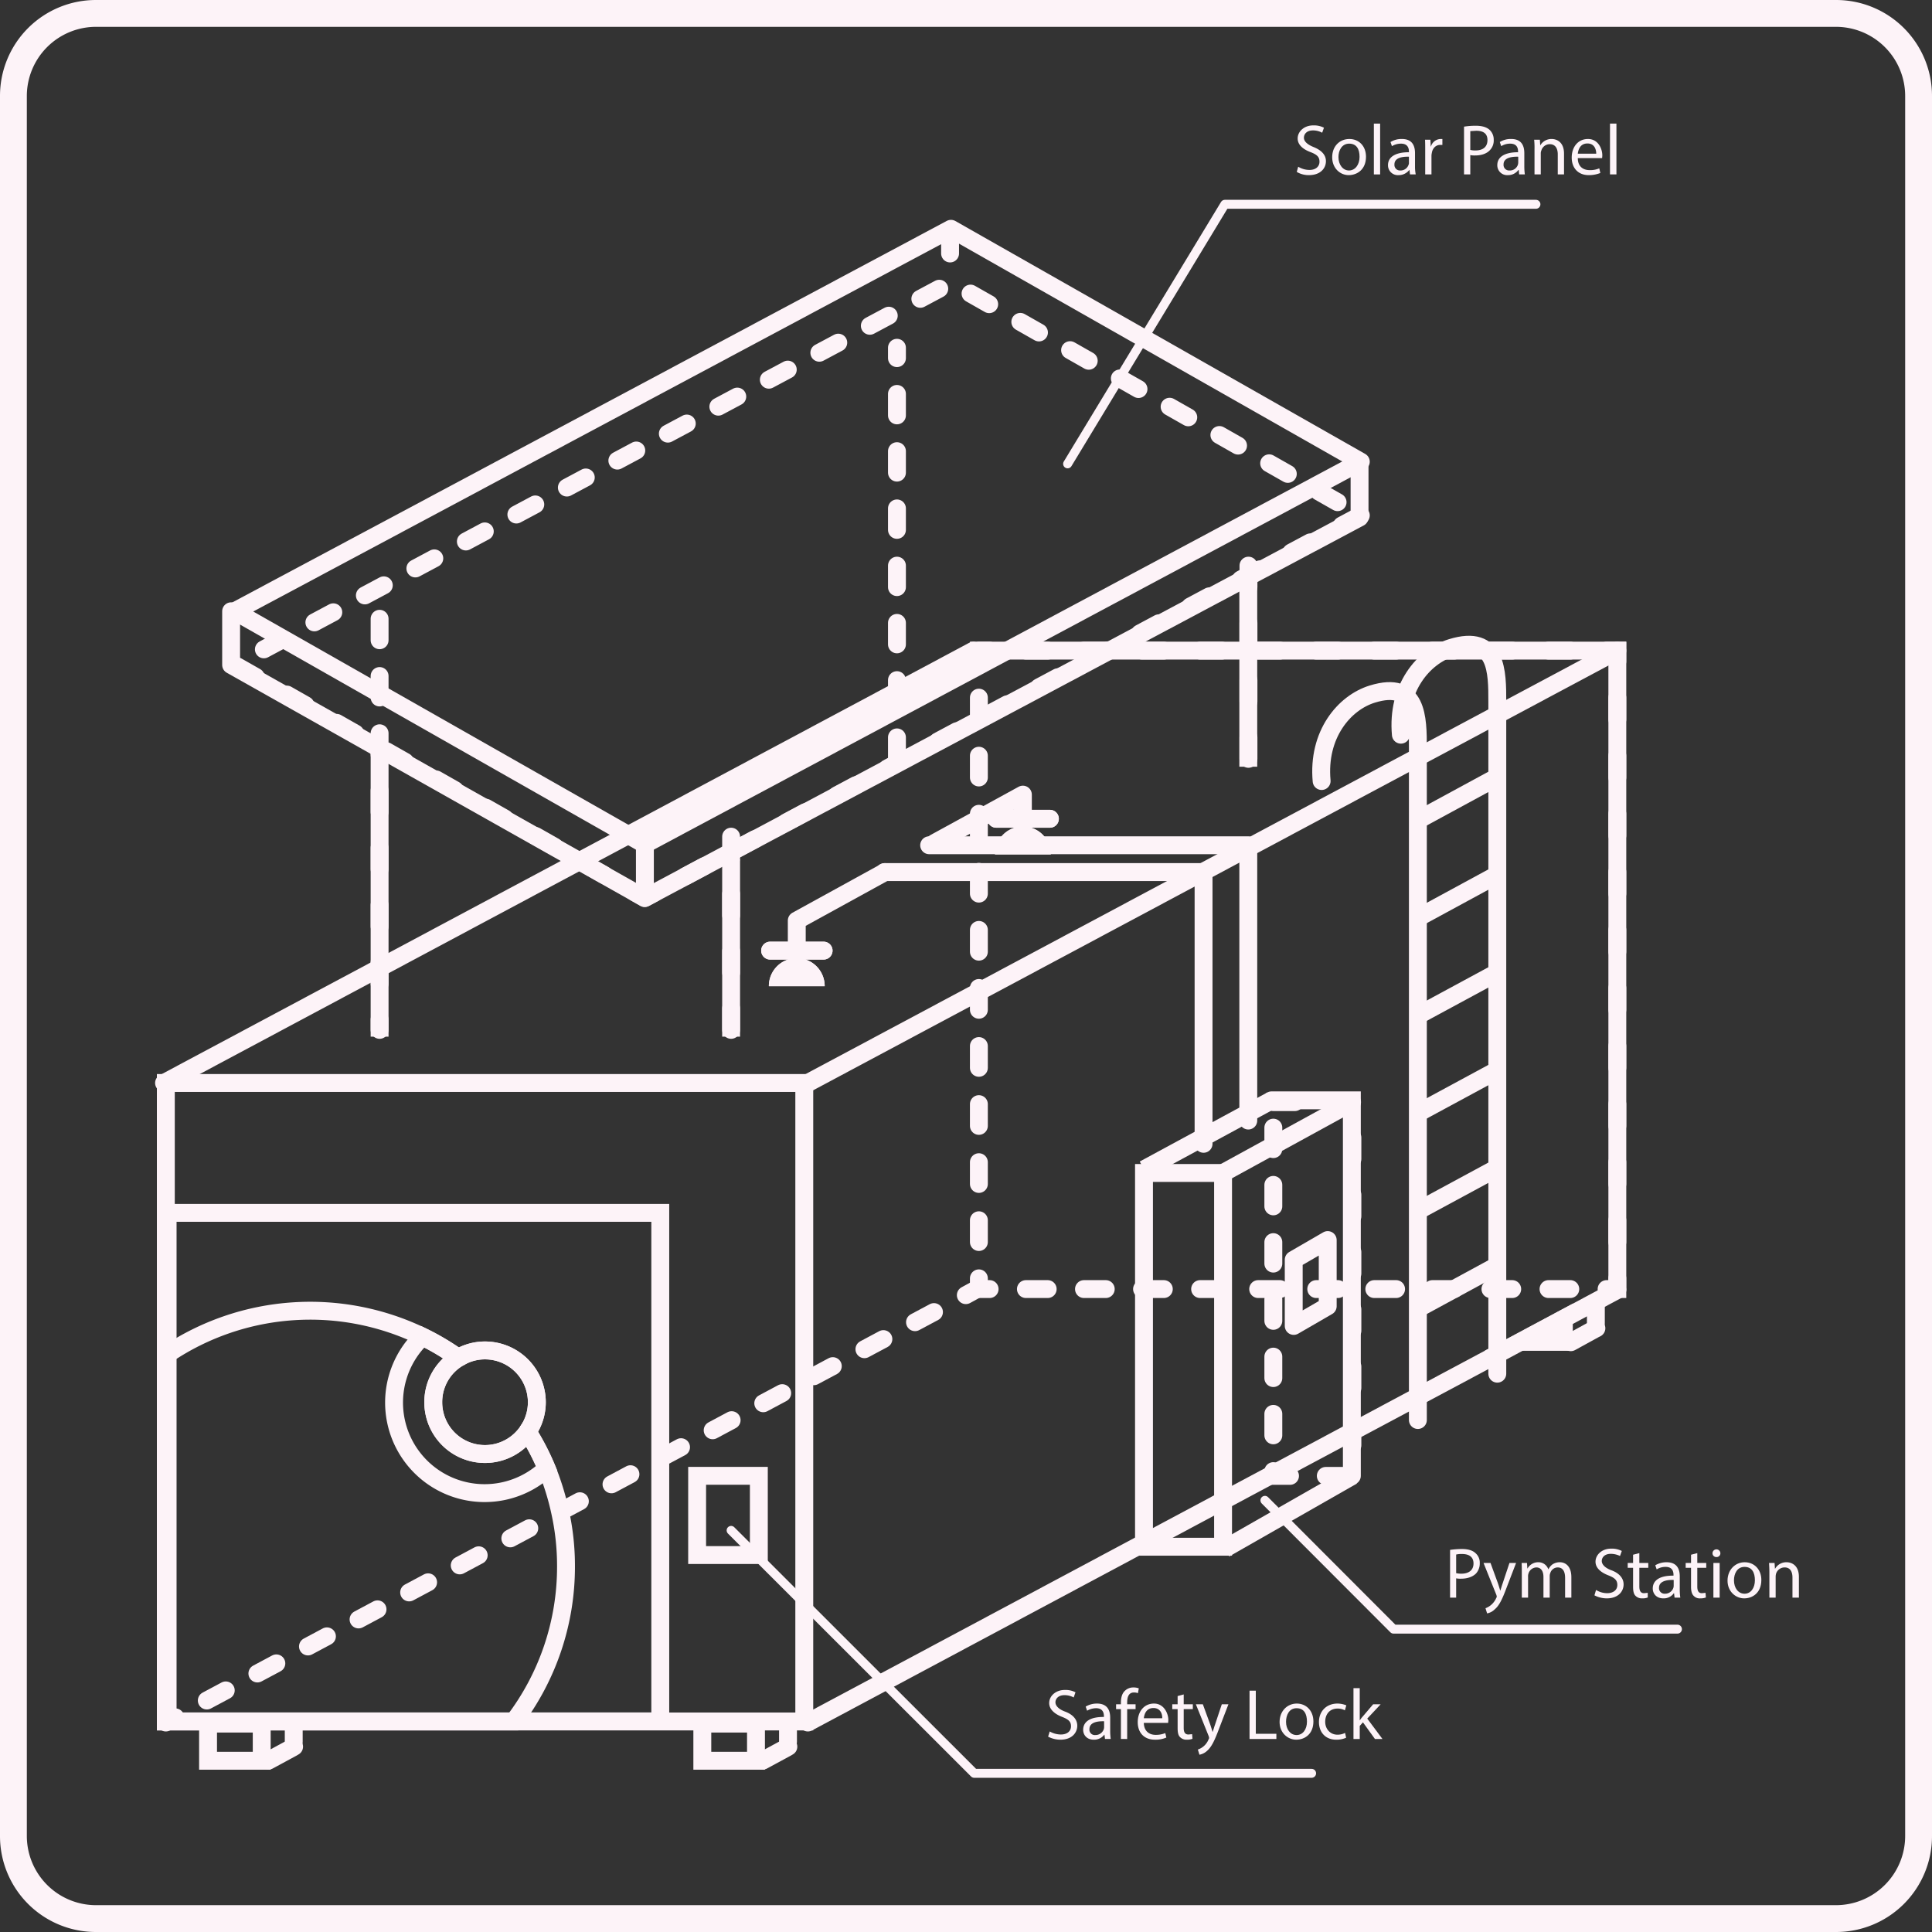 <svg id="servizi_moduila" data-name="servizi moduila" xmlns="http://www.w3.org/2000/svg" viewBox="0 0 1080 1080"><rect x="0" y="0" width="1080" height="1080" fill="#333333" stroke="none"/><defs><style>.cls-1{fill:#fdf3f8;}.cls-10,.cls-11,.cls-2,.cls-3,.cls-4,.cls-5,.cls-6,.cls-7,.cls-8,.cls-9{fill:none;stroke:#fdf3f8;}.cls-2,.cls-3,.cls-4,.cls-5,.cls-6{stroke-miterlimit:10;}.cls-10,.cls-2,.cls-3,.cls-4,.cls-5,.cls-6,.cls-7,.cls-8,.cls-9{stroke-width:10px;}.cls-10,.cls-11,.cls-3,.cls-4,.cls-5,.cls-6,.cls-7,.cls-9{stroke-linecap:round;}.cls-4{stroke-dasharray:12.02 20.04;}.cls-5{stroke-dasharray:12.17 20.29;}.cls-10,.cls-6{stroke-dasharray:12 20;}.cls-10,.cls-11,.cls-7,.cls-8{stroke-linejoin:round;}.cls-9{stroke-linejoin:bevel;}.cls-11{stroke-width:5px;}</style></defs><title>servizi_container</title><path class="cls-1" d="M1026.3,15A38.7,38.7,0,0,1,1065,53.7v972.6a38.7,38.7,0,0,1-38.7,38.7H53.7A38.7,38.7,0,0,1,15,1026.3V53.7A38.7,38.7,0,0,1,53.7,15h972.6m0-15H53.7A53.6,53.6,0,0,0,0,53.7v972.6A53.6,53.6,0,0,0,53.7,1080h972.6a53.6,53.6,0,0,0,53.7-53.7V53.7A53.6,53.6,0,0,0,1026.3,0Z"/><rect class="cls-2" x="92.7" y="605.4" width="356.9" height="356.91"/><polyline class="cls-3" points="904.1 721.1 874.2 737.1 849.9 750.1 837 757 451.6 962.9"/><line class="cls-3" x1="91.7" y1="605.4" x2="544.2" y2="363.7"/><line class="cls-3" x1="92.7" y1="962.9" x2="98" y2="960"/><line class="cls-4" x1="115.6" y1="950.6" x2="531" y2="728.7"/><line class="cls-3" x1="539.9" y1="724" x2="545.2" y2="721.1"/><line class="cls-3" x1="451.6" y1="605.4" x2="904.1" y2="363.7"/><polyline class="cls-3" points="904.1 714.6 904.1 720.6 898.1 720.6"/><line class="cls-5" x1="877.8" y1="720.6" x2="563.3" y2="720.6"/><polyline class="cls-3" points="553.2 720.6 547.2 720.6 547.2 714.6"/><line class="cls-5" x1="547.2" y1="694.3" x2="547.2" y2="379.8"/><polyline class="cls-3" points="547.2 369.7 547.2 363.7 553.2 363.7"/><line class="cls-5" x1="573.5" y1="363.7" x2="887.9" y2="363.7"/><polyline class="cls-3" points="898.1 363.7 904.1 363.7 904.1 369.7"/><line class="cls-5" x1="904.1" y1="390" x2="904.1" y2="704.4"/><rect class="cls-2" x="639.5" y="655.7" width="44.2" height="208.93"/><rect class="cls-6" x="711.8" y="616.1" width="44.2" height="208.93"/><line class="cls-2" x1="756" y1="616.1" x2="683.7" y2="655.7"/><line class="cls-2" x1="639.5" y1="653.7" x2="710.8" y2="615.1"/><line class="cls-2" x1="684.7" y1="865.7" x2="756" y2="825"/><path class="cls-3" d="M792.6,793.8V418.1c0-16.6,0-38-25.5-30.1-15.6,4.8-30.7,22.5-28.3,48.6"/><path class="cls-3" d="M837,767.9V392.2c0-16.6,0-38-25.6-30.1-15.6,4.8-30.7,22.5-28.3,48.6"/><line class="cls-2" x1="790.5" y1="459.6" x2="837.3" y2="434.2"/><line class="cls-2" x1="790.5" y1="514.2" x2="837.3" y2="488.8"/><line class="cls-2" x1="790.5" y1="568.8" x2="837.3" y2="543.5"/><line class="cls-2" x1="790.5" y1="623.4" x2="837.3" y2="598.1"/><line class="cls-2" x1="790.5" y1="678" x2="837.3" y2="652.7"/><line class="cls-2" x1="790.5" y1="732.7" x2="837.3" y2="707.3"/><polyline class="cls-7" points="672.8 639.4 672.8 487.5 494.4 487.5"/><polyline class="cls-7" points="697.8 626.4 697.8 472.5 519.4 472.5"/><polyline class="cls-7" points="494.7 487.5 445.4 514.6 445.4 539.4"/><polyline class="cls-7" points="522.5 471.2 571.8 444.2 571.8 462"/><line class="cls-3" x1="430.5" y1="531.4" x2="460.4" y2="531.4"/><path class="cls-1" d="M445.4,535.6h0A15.6,15.6,0,0,1,461,551.3v0a0,0,0,0,1,0,0H429.8a0,0,0,0,1,0,0v0A15.6,15.6,0,0,1,445.4,535.6Z"/><line class="cls-3" x1="430.5" y1="531.4" x2="460.4" y2="531.4"/><path class="cls-1" d="M445.4,535.6h0A15.6,15.6,0,0,1,461,551.3v0a0,0,0,0,1,0,0H429.8a0,0,0,0,1,0,0v0A15.6,15.6,0,0,1,445.4,535.6Z"/><line class="cls-3" x1="556.9" y1="457.7" x2="586.9" y2="457.7"/><path class="cls-1" d="M571.8,462h0a15.6,15.6,0,0,1,15.6,15.6v0a0,0,0,0,1,0,0H556.2a0,0,0,0,1,0,0v0A15.6,15.6,0,0,1,571.8,462Z"/><line class="cls-3" x1="556.9" y1="457.7" x2="586.9" y2="457.7"/><path class="cls-1" d="M571.8,462h0a15.6,15.6,0,0,1,15.6,15.6v0a0,0,0,0,1,0,0H556.2a0,0,0,0,1,0,0v0A15.6,15.6,0,0,1,571.8,462Z"/><rect class="cls-3" x="93.7" y="678" width="275.4" height="284.26"/><rect class="cls-3" x="389.7" y="825" width="34.5" height="44.28"/><path class="cls-2" d="M316.4,875.7a142.5,142.5,0,0,1-29.2,86.6H92.7V757.6l1-.7a143.3,143.3,0,0,1,142.5-9.7,138.8,138.8,0,0,1,20,11.9,28.7,28.7,0,0,0-14,24.7,28.9,28.9,0,0,0,52.7,16.5,138.5,138.5,0,0,1,10.7,20.6,144.3,144.3,0,0,1,7.5,24.2A140,140,0,0,1,316.4,875.7Z"/><path class="cls-2" d="M294.9,800.3a28.6,28.6,0,0,0,5.2-16.5,29,29,0,0,0-29-28.9,28.4,28.4,0,0,0-14.9,4.2"/><path class="cls-2" d="M305.6,820.9a50.6,50.6,0,0,1-69.4-73.7,138.8,138.8,0,0,1,20,11.9,28.7,28.7,0,0,0-14,24.7,28.9,28.9,0,0,0,52.7,16.5A138.5,138.5,0,0,1,305.6,820.9Z"/><path class="cls-2" d="M294.9,800.3a28.6,28.6,0,0,0,5.2-16.5,29,29,0,0,0-29-28.9,28.4,28.4,0,0,0-14.9,4.2"/><polyline class="cls-3" points="547.2 363.7 904.1 363.7 904.1 720.6"/><polyline class="cls-3" points="755.7 825 755.7 615.1 710.8 615.1"/><polygon class="cls-8" points="742.2 730.2 723.2 741.2 723.2 704.2 742.2 693.2 742.2 730.2"/><rect class="cls-2" x="116.3" y="963.5" width="30" height="20.77"/><polyline class="cls-9" points="150.1 984.2 163.4 977 164.4 976.4"/><polyline class="cls-3" points="164.2 963.9 164.2 972.9 164.2 973.6"/><rect class="cls-2" x="392.6" y="963.5" width="30" height="20.77"/><polyline class="cls-9" points="426.4 984.2 439.7 977 440.7 976.4"/><polyline class="cls-3" points="440.5 963.9 440.5 972.9 440.5 973.6"/><polygon class="cls-2" points="874.2 737.1 874.2 750.1 849.9 750.1 874.2 737.1"/><polyline class="cls-9" points="878.1 750.3 891.4 743 892.4 742.5"/><polyline class="cls-3" points="892.1 729.9 892.1 739 892.1 739.7"/><line class="cls-6" x1="212.2" y1="345.9" x2="212.2" y2="575.7"/><line class="cls-6" x1="501.4" y1="424.2" x2="501.4" y2="194.4"/><polygon class="cls-10" points="760.7 288.1 360.4 502 131.2 371.7 531.6 157.9 760.7 288.1"/><line class="cls-6" x1="408.7" y1="575.7" x2="408.7" y2="455.9"/><line class="cls-6" x1="697.9" y1="424.2" x2="697.9" y2="304.4"/><polygon class="cls-7" points="760.7 258.1 360.4 472 131.2 341.7 531.6 127.9 760.7 258.1"/><polyline class="cls-7" points="129.2 341.7 129.2 371.7 360.4 502 760 289.3 760 259.3"/><line class="cls-7" x1="360.5" y1="469.5" x2="360.5" y2="499.5"/><line class="cls-10" x1="531.1" y1="129.7" x2="531.1" y2="159.7"/><line class="cls-2" x1="212.2" y1="579.5" x2="212.2" y2="419.6"/><line class="cls-2" x1="408.7" y1="579.5" x2="408.7" y2="480.4"/><line class="cls-2" x1="697.8" y1="428.6" x2="697.8" y2="320"/><polyline class="cls-11" points="596.8 259.3 684.7 114.2 858.6 114.2"/><polyline class="cls-11" points="707.1 838.7 779 910.7 937.7 910.7"/><polyline class="cls-11" points="408.7 855.5 544.6 991.3 733.2 991.3"/><path class="cls-1" d="M725.7,93.2A12.3,12.3,0,0,0,732,95c3.5,0,5.6-1.9,5.6-4.6s-1.4-4-5.1-5.4-7.1-3.8-7.1-7.6,3.5-7.3,8.7-7.3a12.1,12.1,0,0,1,6,1.3l-1,2.8a10.6,10.6,0,0,0-5.1-1.3c-3.7,0-5.1,2.2-5.1,4.1s1.7,3.7,5.4,5.2,6.9,3.9,6.9,7.9-3.1,7.8-9.5,7.8a13.1,13.1,0,0,1-6.8-1.8Z"/><path class="cls-1" d="M763.6,87.6c0,7.2-5,10.3-9.7,10.3s-9.2-3.8-9.2-10,4.2-10.2,9.6-10.2S763.6,81.7,763.6,87.6Zm-15.4.2c0,4.3,2.5,7.5,5.9,7.5s5.9-3.2,5.9-7.6-1.7-7.4-5.8-7.4S748.2,84.1,748.2,87.8Z"/><path class="cls-1" d="M768,69.1h3.5V97.5H768Z"/><path class="cls-1" d="M788.2,97.5l-.3-2.5h-.1a7.4,7.4,0,0,1-6,2.9,5.5,5.5,0,0,1-5.9-5.6c0-4.6,4.2-7.2,11.7-7.2v-.4c0-1.6-.5-4.4-4.4-4.4a9.8,9.8,0,0,0-5.1,1.4l-.8-2.3a11.7,11.7,0,0,1,6.4-1.7c5.9,0,7.3,4,7.3,7.9v7.2a22.9,22.9,0,0,0,.4,4.7Zm-.6-9.9c-3.8-.1-8.1.6-8.1,4.3a3.1,3.1,0,0,0,3.3,3.4,4.7,4.7,0,0,0,4.6-3.2,2.5,2.5,0,0,0,.2-1.2Z"/><path class="cls-1" d="M796.7,84.1c0-2.2,0-4.2-.1-6h3l.2,3.8h.1a5.8,5.8,0,0,1,5.4-4.2h1v3.3h-1.2c-2.5,0-4.3,1.9-4.7,4.5a7.8,7.8,0,0,0-.2,1.6V97.5h-3.5Z"/><path class="cls-1" d="M818.4,70.8a39,39,0,0,1,6.7-.5c3.4,0,5.9.8,7.5,2.2a7.4,7.4,0,0,1,2.4,5.7,7.7,7.7,0,0,1-2.1,5.7c-1.8,2-4.8,3-8.2,3a11.9,11.9,0,0,1-2.8-.2V97.5h-3.5Zm3.5,13a11.2,11.2,0,0,0,2.9.3c4.2,0,6.7-2,6.7-5.8s-2.5-5.2-6.3-5.2l-3.3.2Z"/><path class="cls-1" d="M849.2,97.5,849,95h-.2a7.1,7.1,0,0,1-5.9,2.9,5.5,5.5,0,0,1-5.9-5.6c0-4.6,4.2-7.2,11.6-7.2v-.4c0-1.6-.4-4.4-4.4-4.4a9.4,9.4,0,0,0-5,1.4l-.8-2.3a11.5,11.5,0,0,1,6.4-1.7c5.9,0,7.3,4,7.3,7.9v7.2a33.8,33.8,0,0,0,.3,4.7Zm-.5-9.9c-3.8-.1-8.2.6-8.2,4.3a3.1,3.1,0,0,0,3.3,3.4,4.7,4.7,0,0,0,4.7-3.2,5,5,0,0,0,.2-1.2Z"/><path class="cls-1" d="M857.8,83.3a41.8,41.8,0,0,0-.2-5.2h3.2l.2,3.2h0a7.2,7.2,0,0,1,6.4-3.6c2.7,0,6.9,1.6,6.9,8.2V97.5h-3.5V86.3c0-3.1-1.2-5.7-4.5-5.7a4.9,4.9,0,0,0-4.7,3.6,3.8,3.8,0,0,0-.3,1.6V97.5h-3.5Z"/><path class="cls-1" d="M882,88.4c0,4.8,3.1,6.7,6.6,6.7a12.7,12.7,0,0,0,5.4-1l.6,2.6a17.3,17.3,0,0,1-6.5,1.2c-5.9,0-9.5-4-9.5-9.8s3.4-10.4,9.1-10.4,8,5.5,8,9.1c0,.7-.1,1.3-.1,1.6Zm10.3-2.5c0-2.2-.9-5.7-4.9-5.7s-5.1,3.3-5.4,5.7Z"/><path class="cls-1" d="M900,69.1h3.6V97.5H900Z"/><path class="cls-1" d="M810.6,866.4a49.5,49.5,0,0,1,6.6-.5c3.5,0,6,.8,7.6,2.3a7,7,0,0,1,2.4,5.6,8.4,8.4,0,0,1-2.1,5.8c-1.9,1.9-4.9,2.9-8.3,2.9a12.3,12.3,0,0,1-2.8-.2v10.8h-3.4Zm3.4,13a12.3,12.3,0,0,0,2.9.3c4.2,0,6.8-2,6.8-5.7s-2.5-5.3-6.4-5.3a12.6,12.6,0,0,0-3.3.3Z"/><path class="cls-1" d="M833.2,873.7l4.2,11.5c.4,1.2.9,2.8,1.2,3.9h.1c.4-1.1.8-2.6,1.3-4l3.8-11.4h3.7l-5.3,13.8c-2.5,6.7-4.2,10.1-6.6,12.1a8.2,8.2,0,0,1-4.3,2.3l-.9-2.9a10.2,10.2,0,0,0,3.1-1.8,10.7,10.7,0,0,0,2.9-3.9,1.6,1.6,0,0,0,.3-.8,5.1,5.1,0,0,0-.2-.9l-7.2-17.9Z"/><path class="cls-1" d="M850.7,879c0-2,0-3.7-.1-5.3h3l.2,3.1h.1a6.8,6.8,0,0,1,6.1-3.5,5.8,5.8,0,0,1,5.5,3.9h.1a8,8,0,0,1,2.1-2.6,7.3,7.3,0,0,1,4.3-1.3c2.6,0,6.4,1.7,6.4,8.4v11.4h-3.5v-11c0-3.7-1.3-5.9-4.2-5.9a4.4,4.4,0,0,0-4.1,3.2,4.3,4.3,0,0,0-.3,1.7v12h-3.5V881.5c0-3.1-1.3-5.3-4-5.3a4.8,4.8,0,0,0-4.4,3.5,4.7,4.7,0,0,0-.2,1.7v11.7h-3.5Z"/><path class="cls-1" d="M892.2,888.8a11.9,11.9,0,0,0,6.2,1.8c3.6,0,5.7-1.9,5.7-4.6s-1.5-4-5.1-5.4-7.1-3.8-7.1-7.6,3.5-7.3,8.7-7.3a12.1,12.1,0,0,1,6,1.3l-1,2.8a12.2,12.2,0,0,0-5.1-1.2c-3.7,0-5.1,2.2-5.1,4s1.6,3.8,5.4,5.2,6.8,4,6.8,7.9-3,7.8-9.4,7.8a14.9,14.9,0,0,1-6.9-1.7Z"/><path class="cls-1" d="M916.4,868.2v5.5h5v2.7h-5v10.4c0,2.4.7,3.8,2.6,3.8l2.1-.2V893a7.6,7.6,0,0,1-3.1.5,4.9,4.9,0,0,1-3.8-1.5c-1-1-1.3-2.8-1.3-5V876.4h-3v-2.7h3v-4.6Z"/><path class="cls-1" d="M936.1,893.1l-.3-2.5h-.1a6.9,6.9,0,0,1-5.9,2.9c-3.9,0-5.9-2.7-5.9-5.5,0-4.7,4.1-7.3,11.6-7.2v-.4c0-1.6-.4-4.5-4.4-4.5a9.2,9.2,0,0,0-5,1.4l-.8-2.3a12.3,12.3,0,0,1,6.3-1.7c6,0,7.4,4,7.4,7.9v7.2a32.8,32.8,0,0,0,.3,4.7Zm-.5-9.9c-3.8-.1-8.2.6-8.2,4.4a3.1,3.1,0,0,0,3.3,3.3,4.9,4.9,0,0,0,4.7-3.2,5.2,5.2,0,0,0,.2-1.1Z"/><path class="cls-1" d="M948.8,868.2v5.5h5v2.7h-5v10.4c0,2.4.6,3.8,2.6,3.8l2-.2.2,2.6a8.3,8.3,0,0,1-3.1.5,4.6,4.6,0,0,1-3.8-1.5c-1-1-1.4-2.8-1.4-5V876.4h-3v-2.7h3v-4.6Z"/><path class="cls-1" d="M961.7,868.3a2.1,2.1,0,0,1-2.3,2.1,2.1,2.1,0,0,1-2.1-2.1,2.2,2.2,0,0,1,4.4,0Zm-3.9,24.8V873.7h3.5v19.4Z"/><path class="cls-1" d="M984.6,883.2c0,7.2-4.9,10.3-9.6,10.3s-9.3-3.8-9.3-9.9,4.3-10.3,9.6-10.3S984.6,877.3,984.6,883.2Zm-15.3.2c0,4.3,2.4,7.5,5.9,7.5s5.8-3.2,5.8-7.5-1.6-7.5-5.8-7.5S969.3,879.8,969.3,883.4Z"/><path class="cls-1" d="M989.1,879c0-2-.1-3.7-.2-5.3H992l.2,3.2h.1a7.2,7.2,0,0,1,6.4-3.6c2.7,0,6.9,1.6,6.9,8.2v11.6H1002V881.9c0-3.1-1.1-5.7-4.4-5.7a5,5,0,0,0-4.8,3.6,7,7,0,0,0-.2,1.6v11.7h-3.5Z"/><path class="cls-1" d="M586.8,967.9a12.9,12.9,0,0,0,6.2,1.7c3.6,0,5.7-1.9,5.7-4.6s-1.5-3.9-5.1-5.3-7.1-3.9-7.1-7.7,3.5-7.3,8.7-7.3a12.1,12.1,0,0,1,6,1.3l-1,2.9a10.6,10.6,0,0,0-5.1-1.3c-3.7,0-5.1,2.2-5.1,4s1.6,3.8,5.4,5.2,6.8,4,6.8,7.9-3,7.8-9.4,7.8a14.9,14.9,0,0,1-6.9-1.7Z"/><path class="cls-1" d="M617.7,972.1l-.3-2.4h-.1a7.1,7.1,0,0,1-5.9,2.8c-3.9,0-5.9-2.7-5.9-5.5,0-4.7,4.1-7.3,11.6-7.2v-.4c0-1.6-.4-4.5-4.4-4.5a10.1,10.1,0,0,0-5,1.4l-.8-2.3a12.3,12.3,0,0,1,6.3-1.7c6,0,7.4,4,7.4,7.9v7.3a32.3,32.3,0,0,0,.3,4.6Zm-.5-9.9c-3.8-.1-8.2.6-8.2,4.4a3,3,0,0,0,3.3,3.3,4.9,4.9,0,0,0,4.7-3.2,5.2,5.2,0,0,0,.2-1.1Z"/><path class="cls-1" d="M626.6,972.1V955.4h-2.7v-2.7h2.7v-.9c0-2.7.6-5.2,2.3-6.7a6.6,6.6,0,0,1,4.7-1.8,8.1,8.1,0,0,1,3,.5l-.5,2.7a5.7,5.7,0,0,0-2.2-.4c-3,0-3.8,2.6-3.8,5.6v1h4.7v2.7h-4.7v16.7Z"/><path class="cls-1" d="M639.4,963.1c.1,4.7,3.1,6.7,6.6,6.7a13.6,13.6,0,0,0,5.4-1l.6,2.5a15,15,0,0,1-6.4,1.2c-6,0-9.6-3.9-9.6-9.8s3.5-10.4,9.1-10.4,8,5.6,8,9.1c0,.7-.1,1.3-.1,1.7Zm10.3-2.6c.1-2.2-.9-5.7-4.9-5.7s-5.1,3.3-5.4,5.7Z"/><path class="cls-1" d="M661.7,947.2v5.5h5.1v2.7h-5.1v10.5c0,2.4.7,3.7,2.7,3.7l2-.2.2,2.6a8.5,8.5,0,0,1-3.2.5,4.9,4.9,0,0,1-3.8-1.5c-1-1-1.3-2.7-1.3-5V955.4h-3v-2.7h3v-4.6Z"/><path class="cls-1" d="M672.4,952.7l4.2,11.5c.4,1.3.9,2.8,1.2,3.9h.1c.4-1.1.8-2.6,1.3-4l3.8-11.4h3.7l-5.3,13.8c-2.5,6.7-4.2,10.1-6.6,12.2a8.6,8.6,0,0,1-4.3,2.2l-.9-2.9a9.7,9.7,0,0,0,6-5.7,1.6,1.6,0,0,0,.3-.8,5.1,5.1,0,0,0-.2-.9l-7.2-17.9Z"/><path class="cls-1" d="M698.5,945.1H702v24.1h11.5v2.9h-15Z"/><path class="cls-1" d="M734.2,962.3c0,7.1-4.9,10.2-9.6,10.2s-9.3-3.8-9.3-9.9,4.3-10.3,9.6-10.3S734.2,956.3,734.2,962.3Zm-15.3.2c0,4.2,2.4,7.4,5.9,7.4s5.8-3.2,5.8-7.5-1.6-7.5-5.8-7.5S718.9,958.8,718.9,962.5Z"/><path class="cls-1" d="M752.5,971.4a12.9,12.9,0,0,1-5.6,1.1c-5.8,0-9.6-4-9.6-9.9s4.1-10.3,10.4-10.3a13.4,13.4,0,0,1,4.9,1l-.8,2.8a8.2,8.2,0,0,0-4.1-1c-4.5,0-6.9,3.3-6.9,7.4s2.9,7.2,6.8,7.2a9,9,0,0,0,4.3-1Z"/><path class="cls-1" d="M760.1,961.6h.1a16.3,16.3,0,0,1,1.7-2.2l5.7-6.7h4.2l-7.5,8,8.5,11.4h-4.2l-6.7-9.3-1.8,2v7.3h-3.5V943.7h3.5Z"/></svg>